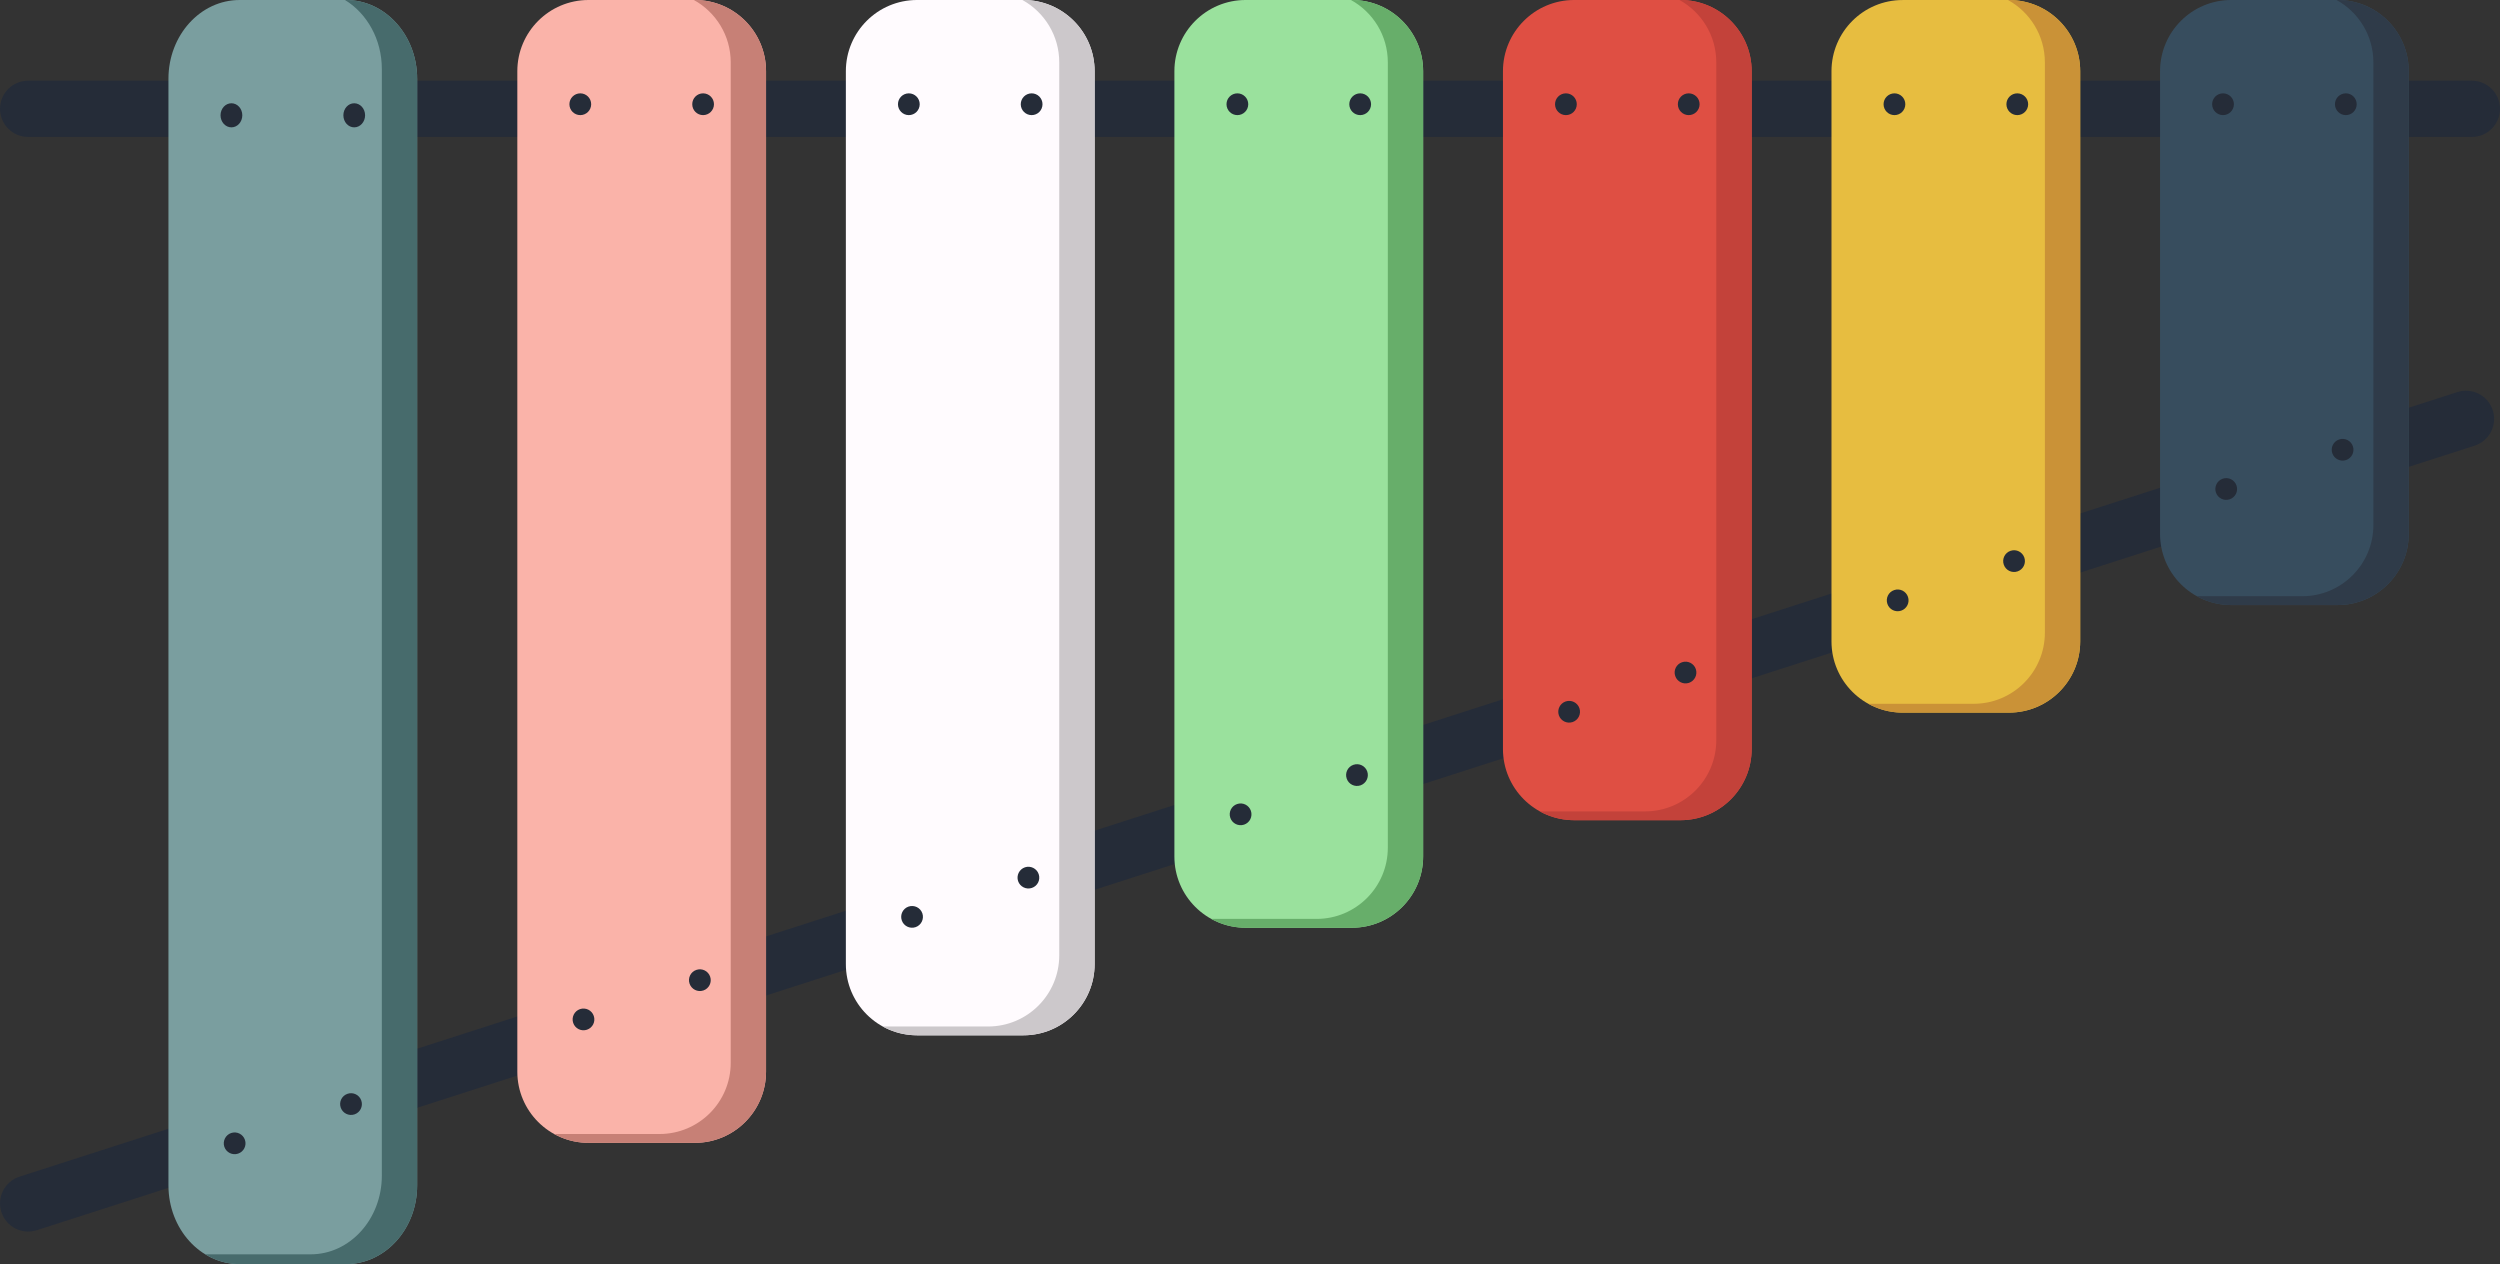 <?xml version="1.0" encoding="UTF-8" standalone="no"?>
<svg
   xmlns:dc="http://purl.org/dc/elements/1.1/"
   xmlns:cc="http://creativecommons.org/ns#"
   xmlns:rdf="http://www.w3.org/1999/02/22-rdf-syntax-ns#"
   xmlns:svg="http://www.w3.org/2000/svg"
   xmlns="http://www.w3.org/2000/svg"
   id="svg24673"
   version="1.1"
   viewBox="0 0 85.41 43.187"
   height="43.187mm"
   width="85.41mm">
  <rect x="0" y="0" width="85.41" height="43.187" fill="#333333" stroke="none"/>
  <defs
     id="defs24667" />
  <g
     transform="translate(-64.64,-119.68)"
     id="layer1">
    <g
       id="g25263"
       transform="translate(-28.645,-109.668)">
      <path
         d="m 178.695,233.066 c 0,0.531 -0.432,0.961 -0.962,0.961 H 94.248 c -0.532,0 -0.962,-0.43 -0.962,-0.961 0,-0.532 0.43,-0.961 0.962,-0.961 h 83.485 c 0.53,0 0.962,0.428 0.962,0.961"
         style="fill:#252c38;fill-opacity:1;fill-rule:nonzero;stroke:none;stroke-width:0.042"
         id="path98-1" />
      <path
         d="m 178.448,243.36 c 0.163,0.506 -0.112,1.048 -0.618,1.213 l -83.285,26.803 c -0.506,0.163 -1.048,-0.112 -1.212,-0.618 -0.163,-0.505 0.112,-1.047 0.618,-1.21 l 83.285,-26.804 c 0.506,-0.163 1.048,0.114 1.211,0.616"
         style="fill:#252c38;fill-opacity:1;fill-rule:nonzero;stroke:none;stroke-width:0.042"
         id="path100-7" />
      <path
         d="m 117.025,268.392 h -3.634 c -1.344,0 -2.432,-1.089 -2.432,-2.431 v -34.181 c 0,-1.342 1.089,-2.432 2.432,-2.432 h 3.634 c 1.342,0 2.431,1.09 2.431,2.432 v 34.181 c 0,1.342 -1.089,2.431 -2.431,2.431"
         style="fill:#fab3a9;fill-opacity:1;fill-rule:nonzero;stroke:none;stroke-width:0.035"
         id="path102-6" />
      <path
         d="m 128.249,264.718 h -3.634 c -1.344,0 -2.432,-1.09 -2.432,-2.432 v -30.506 c 0,-1.342 1.088,-2.432 2.432,-2.432 h 3.634 c 1.343,0 2.432,1.09 2.432,2.432 v 30.506 c 0,1.342 -1.089,2.432 -2.432,2.432"
         style="fill:#fffbfe;fill-opacity:1;fill-rule:nonzero;stroke:none;stroke-width:0.035"
         id="path104-5-4" />
      <path
         d="m 139.473,261.043 h -3.634 c -1.342,0 -2.432,-1.089 -2.432,-2.432 v -26.831 c 0,-1.342 1.09,-2.432 2.432,-2.432 h 3.634 c 1.344,0 2.432,1.09 2.432,2.432 v 26.831 c 0,1.343 -1.089,2.432 -2.432,2.432"
         style="fill:#9ae19d;fill-opacity:1;fill-rule:nonzero;stroke:none;stroke-width:0.035"
         id="path106-7" />
      <path
         d="m 150.697,257.369 h -3.633 c -1.344,0 -2.432,-1.09 -2.432,-2.432 v -23.157 c 0,-1.342 1.089,-2.432 2.432,-2.432 h 3.633 c 1.343,0 2.432,1.09 2.432,2.432 v 23.157 c 0,1.342 -1.089,2.432 -2.432,2.432"
         style="fill:#df4f43;fill-opacity:1;fill-rule:nonzero;stroke:none;stroke-width:0.035"
         id="path108-8" />
      <path
         d="m 161.921,253.694 h -3.634 c -1.342,0 -2.431,-1.089 -2.431,-2.432 v -19.481 c 0,-1.342 1.089,-2.432 2.431,-2.432 h 3.634 c 1.344,0 2.432,1.09 2.432,2.432 v 19.481 c 0,1.343 -1.089,2.432 -2.432,2.432"
         style="fill:#e7bd40;fill-opacity:1;fill-rule:nonzero;stroke:none;stroke-width:0.035"
         id="path110-7" />
      <path
         d="m 173.145,250.019 h -3.632 c -1.344,0 -2.432,-1.089 -2.432,-2.431 v -15.808 c 0,-1.342 1.089,-2.432 2.432,-2.432 h 3.632 c 1.344,0 2.432,1.09 2.432,2.432 v 15.808 c 0,1.342 -1.089,2.431 -2.432,2.431"
         style="fill:#374d5e;fill-opacity:1;fill-rule:nonzero;stroke:none;stroke-width:0.035"
         id="path112-5-3" />
      <path
         d="m 117.025,268.392 h -3.634 c -0.003,0 -0.007,0 -0.01,0 0,0 -0.001,0 -0.002,0 -0.001,0 -0.004,0 -0.007,0 0,0 -0.001,0 -0.003,0 -0.003,0 -0.004,0 -0.007,0 -10e-4,0 -10e-4,0 -10e-4,0 -0.007,0 -0.014,0 -0.019,0 h -0.001 c -0.406,-0.008 -0.788,-0.117 -1.123,-0.302 h 3.599 c 1.343,0 2.432,-1.089 2.432,-2.432 v -34.179 c 0,-0.918 -0.508,-1.716 -1.258,-2.131 h 0.034 c 1.342,0 2.431,1.09 2.431,2.432 v 34.181 c 0,1.293 -1.009,2.349 -2.284,2.427 -0.048,0.002 -0.098,0.004 -0.147,0.004"
         style="fill:#c78076;fill-opacity:1;fill-rule:nonzero;stroke:none;stroke-width:0.035"
         id="path114-5-3" />
      <path
         d="m 128.249,264.718 h -3.634 c -0.003,0 -0.006,0 -0.008,0 -0.001,0 -0.003,0 -0.003,0 -0.003,0 -0.006,0 -0.007,-10e-4 -0.001,0 -0.003,0 -0.003,0 -0.002,0 -0.005,0 -0.008,0 h -0.001 c -0.007,0 -0.012,0 -0.019,0 -0.406,-0.008 -0.79,-0.117 -1.123,-0.3 h 3.598 c 1.344,0 2.432,-1.09 2.432,-2.432 v -30.506 c 0,-0.918 -0.509,-1.716 -1.258,-2.131 h 0.035 c 1.343,0 2.432,1.09 2.432,2.432 v 30.506 c 0,1.342 -1.089,2.432 -2.432,2.432"
         style="fill:#ccc8cb;fill-opacity:1;fill-rule:nonzero;stroke:none;stroke-width:0.035"
         id="path118-3-3" />
      <path
         d="m 139.473,261.043 h -3.634 c -0.002,0 -0.005,0 -0.01,0 0,0 -0.001,0 -0.003,0 -0.001,0 -0.004,0 -0.005,0 -0.001,0 -0.003,0 -0.003,0 -0.003,0 -0.006,0 -0.008,0 h -0.001 c -0.006,0 -0.013,0 -0.019,0 -0.407,-0.008 -0.79,-0.117 -1.123,-0.302 h 3.599 c 1.342,0 2.432,-1.089 2.432,-2.432 v -26.83 c 0,-0.918 -0.508,-1.716 -1.259,-2.131 h 0.034 c 1.344,0 2.432,1.09 2.432,2.432 v 26.831 c 0,1.343 -1.089,2.432 -2.432,2.432"
         style="fill:#67ae6a;fill-opacity:1;fill-rule:nonzero;stroke:none;stroke-width:0.035"
         id="path120-2" />
      <path
         d="m 147.055,257.369 c -0.001,0 -0.001,0 -0.002,0 10e-4,0 10e-4,0 0.002,0 m -0.01,-10e-4 c -0.001,0 -0.001,0 -0.003,0 10e-4,0 10e-4,0 0.003,0 m -0.01,0 c -0.001,0 -0.001,0 -0.001,0 0,0 0,0 0.001,0 m -0.022,0 v 0"
         style="fill:#d9bdbf;fill-opacity:1;fill-rule:nonzero;stroke:none;stroke-width:0.035"
         id="path122-2" />
      <path
         d="m 150.697,257.369 h -3.633 c -0.004,0 -0.007,0 -0.01,0 -0.001,0 -0.001,0 -0.002,0 -0.003,0 -0.004,0 -0.007,-10e-4 -0.001,0 -0.001,0 -0.003,0 -0.003,0 -0.005,0 -0.007,0 -0.001,0 -0.001,0 -0.001,0 -0.007,0 -0.014,0 -0.021,0 -0.406,-0.008 -0.788,-0.117 -1.123,-0.3 h 3.599 c 1.342,0 2.431,-1.09 2.431,-2.432 v -23.157 c 0,-0.918 -0.507,-1.716 -1.258,-2.131 h 0.035 c 1.343,0 2.432,1.09 2.432,2.432 v 23.157 c 0,1.293 -1.01,2.351 -2.283,2.427 -0.05,0.002 -0.1,0.005 -0.149,0.005"
         style="fill:#c3423a;fill-opacity:1;fill-rule:nonzero;stroke:none;stroke-width:0.035"
         id="path124-6-7" />
      <path
         d="m 161.921,253.694 h -3.634 c -0.003,0 -0.005,0 -0.008,0 -0.001,0 -0.003,0 -0.003,0 -0.003,0 -0.006,0 -0.007,0 -10e-4,0 -10e-4,0 -0.003,0 -0.003,0 -0.006,0 -0.008,0 0,0 0,0 -0.001,0 -0.005,0 -0.012,0 -0.019,0 -0.407,-0.008 -0.788,-0.117 -1.123,-0.302 h 3.599 c 1.344,0 2.432,-1.089 2.432,-2.432 v -19.481 c 0,-0.918 -0.509,-1.716 -1.26,-2.131 h 0.035 c 1.344,0 2.432,1.09 2.432,2.432 v 19.481 c 0,1.343 -1.089,2.432 -2.432,2.432"
         style="fill:#ca9237;fill-opacity:1;fill-rule:nonzero;stroke:none;stroke-width:0.035"
         id="path126-1" />
      <path
         d="m 173.145,250.019 h -3.632 c -0.004,0 -0.007,0 -0.01,0 -0.001,0 -0.001,0 -0.003,0 -0.002,0 -0.004,0 -0.007,0 0,0 -0.001,0 -0.003,0 -0.003,0 -0.006,0 -0.007,0 -0.001,0 -0.001,0 -0.001,0 -0.007,0 -0.014,0 -0.021,0 -0.406,-0.008 -0.788,-0.117 -1.123,-0.302 h 3.6 c 1.342,0 2.431,-1.089 2.431,-2.432 v -15.806 c 0,-0.918 -0.507,-1.716 -1.258,-2.131 h 0.034 c 1.344,0 2.432,1.09 2.432,2.432 v 15.808 c 0,1.342 -1.089,2.431 -2.432,2.431"
         style="fill:#2f3b49;fill-opacity:1;fill-rule:nonzero;stroke:none;stroke-width:0.035"
         id="path128-6" />
      <path
         d="m 113.482,232.909 c 0,0.205 -0.167,0.372 -0.372,0.372 -0.205,0 -0.372,-0.167 -0.372,-0.372 0,-0.205 0.167,-0.372 0.372,-0.372 0.205,0 0.372,0.167 0.372,0.372"
         style="fill:#252c38;fill-opacity:1;fill-rule:nonzero;stroke:none;stroke-width:0.035"
         id="path130-9" />
      <path
         d="m 117.677,232.909 c 0,0.205 -0.167,0.372 -0.372,0.372 -0.205,0 -0.37,-0.167 -0.37,-0.372 0,-0.205 0.165,-0.372 0.37,-0.372 0.205,0 0.372,0.167 0.372,0.372"
         style="fill:#252c38;fill-opacity:1;fill-rule:nonzero;stroke:none;stroke-width:0.035"
         id="path132-8-8" />
      <path
         d="m 113.571,264.057 c 0.066,0.194 -0.038,0.405 -0.233,0.47 -0.194,0.066 -0.405,-0.038 -0.471,-0.233 -0.065,-0.194 0.04,-0.405 0.234,-0.471 0.194,-0.065 0.405,0.04 0.47,0.234"
         style="fill:#252c38;fill-opacity:1;fill-rule:nonzero;stroke:none;stroke-width:0.035"
         id="path134-8-3" />
      <path
         d="m 117.547,262.716 c 0.066,0.194 -0.038,0.405 -0.233,0.471 -0.196,0.065 -0.405,-0.04 -0.471,-0.234 -0.066,-0.194 0.038,-0.405 0.234,-0.47 0.194,-0.066 0.405,0.039 0.47,0.233"
         style="fill:#252c38;fill-opacity:1;fill-rule:nonzero;stroke:none;stroke-width:0.035"
         id="path136-1-4" />
      <path
         d="m 124.797,260.553 c 0.065,0.194 -0.04,0.406 -0.234,0.471 -0.194,0.065 -0.405,-0.039 -0.47,-0.233 -0.066,-0.194 0.038,-0.405 0.233,-0.471 0.194,-0.065 0.405,0.039 0.471,0.233"
         style="fill:#252c38;fill-opacity:1;fill-rule:nonzero;stroke:none;stroke-width:0.035"
         id="path138-3-7" />
      <path
         d="m 128.771,259.213 c 0.066,0.194 -0.038,0.405 -0.233,0.47 -0.194,0.066 -0.405,-0.039 -0.471,-0.233 -0.065,-0.194 0.04,-0.405 0.234,-0.471 0.194,-0.065 0.405,0.04 0.47,0.234"
         style="fill:#252c38;fill-opacity:1;fill-rule:nonzero;stroke:none;stroke-width:0.035"
         id="path140-5" />
      <path
         d="m 136.021,257.05 c 0.065,0.194 -0.038,0.405 -0.233,0.471 -0.196,0.065 -0.406,-0.04 -0.471,-0.234 -0.066,-0.194 0.038,-0.405 0.233,-0.47 0.194,-0.066 0.405,0.038 0.471,0.233"
         style="fill:#252c38;fill-opacity:1;fill-rule:nonzero;stroke:none;stroke-width:0.035"
         id="path142-6" />
      <path
         d="m 139.997,255.709 c 0.065,0.194 -0.04,0.405 -0.234,0.471 -0.194,0.065 -0.405,-0.038 -0.47,-0.234 -0.066,-0.194 0.038,-0.405 0.233,-0.47 0.194,-0.066 0.405,0.038 0.471,0.233"
         style="fill:#252c38;fill-opacity:1;fill-rule:nonzero;stroke:none;stroke-width:0.035"
         id="path144-8-1" />
      <path
         d="m 147.245,253.546 c 0.065,0.194 -0.039,0.405 -0.233,0.47 -0.195,0.066 -0.405,-0.038 -0.471,-0.233 -0.065,-0.194 0.039,-0.405 0.234,-0.471 0.193,-0.065 0.405,0.039 0.47,0.234"
         style="fill:#252c38;fill-opacity:1;fill-rule:nonzero;stroke:none;stroke-width:0.035"
         id="path146-4" />
      <path
         d="m 151.221,252.206 c 0.065,0.194 -0.04,0.405 -0.234,0.471 -0.194,0.065 -0.405,-0.04 -0.47,-0.234 -0.066,-0.194 0.038,-0.405 0.233,-0.47 0.194,-0.066 0.405,0.039 0.471,0.233"
         style="fill:#252c38;fill-opacity:1;fill-rule:nonzero;stroke:none;stroke-width:0.035"
         id="path148-1" />
      <path
         d="m 158.469,249.74 c 0.066,0.194 -0.038,0.405 -0.233,0.471 -0.196,0.065 -0.405,-0.038 -0.471,-0.233 -0.065,-0.196 0.038,-0.406 0.234,-0.471 0.194,-0.066 0.405,0.038 0.47,0.233"
         style="fill:#252c38;fill-opacity:1;fill-rule:nonzero;stroke:none;stroke-width:0.035"
         id="path150-7" />
      <path
         d="m 162.445,248.399 c 0.065,0.194 -0.038,0.405 -0.234,0.471 -0.193,0.066 -0.405,-0.038 -0.47,-0.234 -0.066,-0.194 0.039,-0.405 0.233,-0.47 0.195,-0.066 0.405,0.039 0.471,0.233"
         style="fill:#252c38;fill-opacity:1;fill-rule:nonzero;stroke:none;stroke-width:0.035"
         id="path152-0-9" />
      <path
         d="m 169.693,245.936 c 0.066,0.194 -0.038,0.405 -0.233,0.47 -0.194,0.066 -0.405,-0.038 -0.471,-0.233 -0.065,-0.194 0.04,-0.405 0.234,-0.471 0.194,-0.065 0.405,0.038 0.47,0.234"
         style="fill:#252c38;fill-opacity:1;fill-rule:nonzero;stroke:none;stroke-width:0.035"
         id="path154-3-6" />
      <path
         d="m 173.669,244.595 c 0.066,0.194 -0.039,0.405 -0.233,0.471 -0.194,0.065 -0.405,-0.04 -0.471,-0.234 -0.065,-0.194 0.038,-0.405 0.234,-0.47 0.194,-0.066 0.405,0.038 0.47,0.233"
         style="fill:#252c38;fill-opacity:1;fill-rule:nonzero;stroke:none;stroke-width:0.035"
         id="path156-2-7" />
      <path
         d="m 124.706,232.909 c 0,0.205 -0.167,0.372 -0.372,0.372 -0.205,0 -0.371,-0.167 -0.371,-0.372 0,-0.205 0.165,-0.372 0.371,-0.372 0.205,0 0.372,0.167 0.372,0.372"
         style="fill:#252c38;fill-opacity:1;fill-rule:nonzero;stroke:none;stroke-width:0.035"
         id="path158-0-7" />
      <path
         d="m 128.901,232.909 c 0,0.205 -0.165,0.372 -0.371,0.372 -0.205,0 -0.372,-0.167 -0.372,-0.372 0,-0.205 0.167,-0.372 0.372,-0.372 0.205,0 0.371,0.167 0.371,0.372"
         style="fill:#252c38;fill-opacity:1;fill-rule:nonzero;stroke:none;stroke-width:0.035"
         id="path160-6-1" />
      <path
         d="m 135.93,232.909 c 0,0.205 -0.167,0.372 -0.371,0.372 -0.205,0 -0.372,-0.167 -0.372,-0.372 0,-0.205 0.167,-0.372 0.372,-0.372 0.204,0 0.371,0.167 0.371,0.372"
         style="fill:#252c38;fill-opacity:1;fill-rule:nonzero;stroke:none;stroke-width:0.035"
         id="path162-4-7" />
      <path
         d="m 140.126,232.909 c 0,0.205 -0.167,0.372 -0.372,0.372 -0.205,0 -0.372,-0.167 -0.372,-0.372 0,-0.205 0.167,-0.372 0.372,-0.372 0.205,0 0.372,0.167 0.372,0.372"
         style="fill:#252c38;fill-opacity:1;fill-rule:nonzero;stroke:none;stroke-width:0.035"
         id="path164-3" />
      <path
         d="m 147.154,232.909 c 0,0.205 -0.165,0.372 -0.371,0.372 -0.205,0 -0.372,-0.167 -0.372,-0.372 0,-0.205 0.167,-0.372 0.372,-0.372 0.205,0 0.371,0.167 0.371,0.372"
         style="fill:#252c38;fill-opacity:1;fill-rule:nonzero;stroke:none;stroke-width:0.035"
         id="path166-6" />
      <path
         d="m 151.35,232.909 c 0,0.205 -0.167,0.372 -0.372,0.372 -0.205,0 -0.371,-0.167 -0.371,-0.372 0,-0.205 0.165,-0.372 0.371,-0.372 0.205,0 0.372,0.167 0.372,0.372"
         style="fill:#252c38;fill-opacity:1;fill-rule:nonzero;stroke:none;stroke-width:0.035"
         id="path168-7-3" />
      <path
         d="m 158.378,232.909 c 0,0.205 -0.165,0.372 -0.371,0.372 -0.205,0 -0.372,-0.167 -0.372,-0.372 0,-0.205 0.167,-0.372 0.372,-0.372 0.205,0 0.371,0.167 0.371,0.372"
         style="fill:#252c38;fill-opacity:1;fill-rule:nonzero;stroke:none;stroke-width:0.035"
         id="path170-5" />
      <path
         d="m 162.575,232.909 c 0,0.205 -0.167,0.372 -0.372,0.372 -0.204,0 -0.371,-0.167 -0.371,-0.372 0,-0.205 0.167,-0.372 0.371,-0.372 0.205,0 0.372,0.167 0.372,0.372"
         style="fill:#252c38;fill-opacity:1;fill-rule:nonzero;stroke:none;stroke-width:0.035"
         id="path172-8" />
      <path
         d="m 169.604,232.909 c 0,0.205 -0.167,0.372 -0.372,0.372 -0.205,0 -0.372,-0.167 -0.372,-0.372 0,-0.205 0.167,-0.372 0.372,-0.372 0.205,0 0.372,0.167 0.372,0.372"
         style="fill:#252c38;fill-opacity:1;fill-rule:nonzero;stroke:none;stroke-width:0.035"
         id="path174-0" />
      <path
         d="m 173.799,232.909 c 0,0.205 -0.165,0.372 -0.371,0.372 -0.205,0 -0.372,-0.167 -0.372,-0.372 0,-0.205 0.167,-0.372 0.372,-0.372 0.205,0 0.371,0.167 0.371,0.372"
         style="fill:#252c38;fill-opacity:1;fill-rule:nonzero;stroke:none;stroke-width:0.035"
         id="path176-6" />
      <path
         d="m 105.106,272.535 h -3.634 c -1.344,0 -2.432,-1.204 -2.432,-2.689 v -37.808 c 0,-1.485 1.089,-2.69 2.432,-2.69 h 3.634 c 1.342,0 2.431,1.206 2.431,2.69 v 37.808 c 0,1.484 -1.089,2.689 -2.431,2.689"
         style="fill:#7a9e9f;fill-opacity:1;fill-rule:nonzero;stroke:none;stroke-width:0.037"
         id="path102-6-0" />
      <path
         d="m 105.106,272.535 h -3.634 c -0.003,0 -0.007,0 -0.01,0 0,0 -10e-4,0 -0.002,0 -0.001,0 -0.004,0 -0.007,0 0,0 -10e-4,0 -0.003,0 -0.003,0 -0.004,0 -0.007,0 -0.001,0 -0.001,0 -0.001,0 -0.007,0 -0.014,0 -0.019,0 h -10e-4 c -0.406,-0.009 -0.788,-0.13 -1.123,-0.334 h 3.599 c 1.343,0 2.432,-1.204 2.432,-2.69 V 231.705 c 0,-1.015 -0.508,-1.898 -1.258,-2.357 h 0.034 c 1.342,0 2.431,1.206 2.431,2.69 v 37.808 c 0,1.43 -1.009,2.599 -2.284,2.684 -0.048,0.002 -0.098,0.004 -0.147,0.004"
         style="fill:#476b6c;fill-opacity:1;fill-rule:nonzero;stroke:none;stroke-width:0.037"
         id="path114-5-3-6" />
      <path
         d="m 101.563,233.287 c 0,0.227 -0.167,0.412 -0.372,0.412 -0.205,0 -0.372,-0.185 -0.372,-0.412 0,-0.227 0.167,-0.411 0.372,-0.411 0.205,0 0.372,0.184 0.372,0.411"
         style="fill:#252c38;fill-opacity:1;fill-rule:nonzero;stroke:none;stroke-width:0.037"
         id="path130-9-3" />
      <path
         d="m 105.758,233.287 c 0,0.227 -0.167,0.412 -0.372,0.412 -0.205,0 -0.37,-0.185 -0.37,-0.412 0,-0.227 0.165,-0.411 0.37,-0.411 0.205,0 0.372,0.184 0.372,0.411"
         style="fill:#252c38;fill-opacity:1;fill-rule:nonzero;stroke:none;stroke-width:0.037"
         id="path132-8-8-5" />
      <path
         d="m 101.653,268.29 c 0.066,0.194 -0.038,0.405 -0.233,0.47 -0.194,0.066 -0.405,-0.038 -0.471,-0.233 -0.065,-0.194 0.04,-0.405 0.234,-0.471 0.194,-0.065 0.405,0.04 0.47,0.234"
         style="fill:#252c38;fill-opacity:1;fill-rule:nonzero;stroke:none;stroke-width:0.035"
         id="path134-8-3-9" />
      <path
         d="m 105.629,266.949 c 0.066,0.194 -0.038,0.405 -0.233,0.471 -0.196,0.065 -0.405,-0.04 -0.471,-0.234 -0.066,-0.194 0.038,-0.405 0.234,-0.47 0.194,-0.066 0.405,0.039 0.47,0.233"
         style="fill:#252c38;fill-opacity:1;fill-rule:nonzero;stroke:none;stroke-width:0.035"
         id="path136-1-4-8" />
    </g>
  </g>
</svg>
